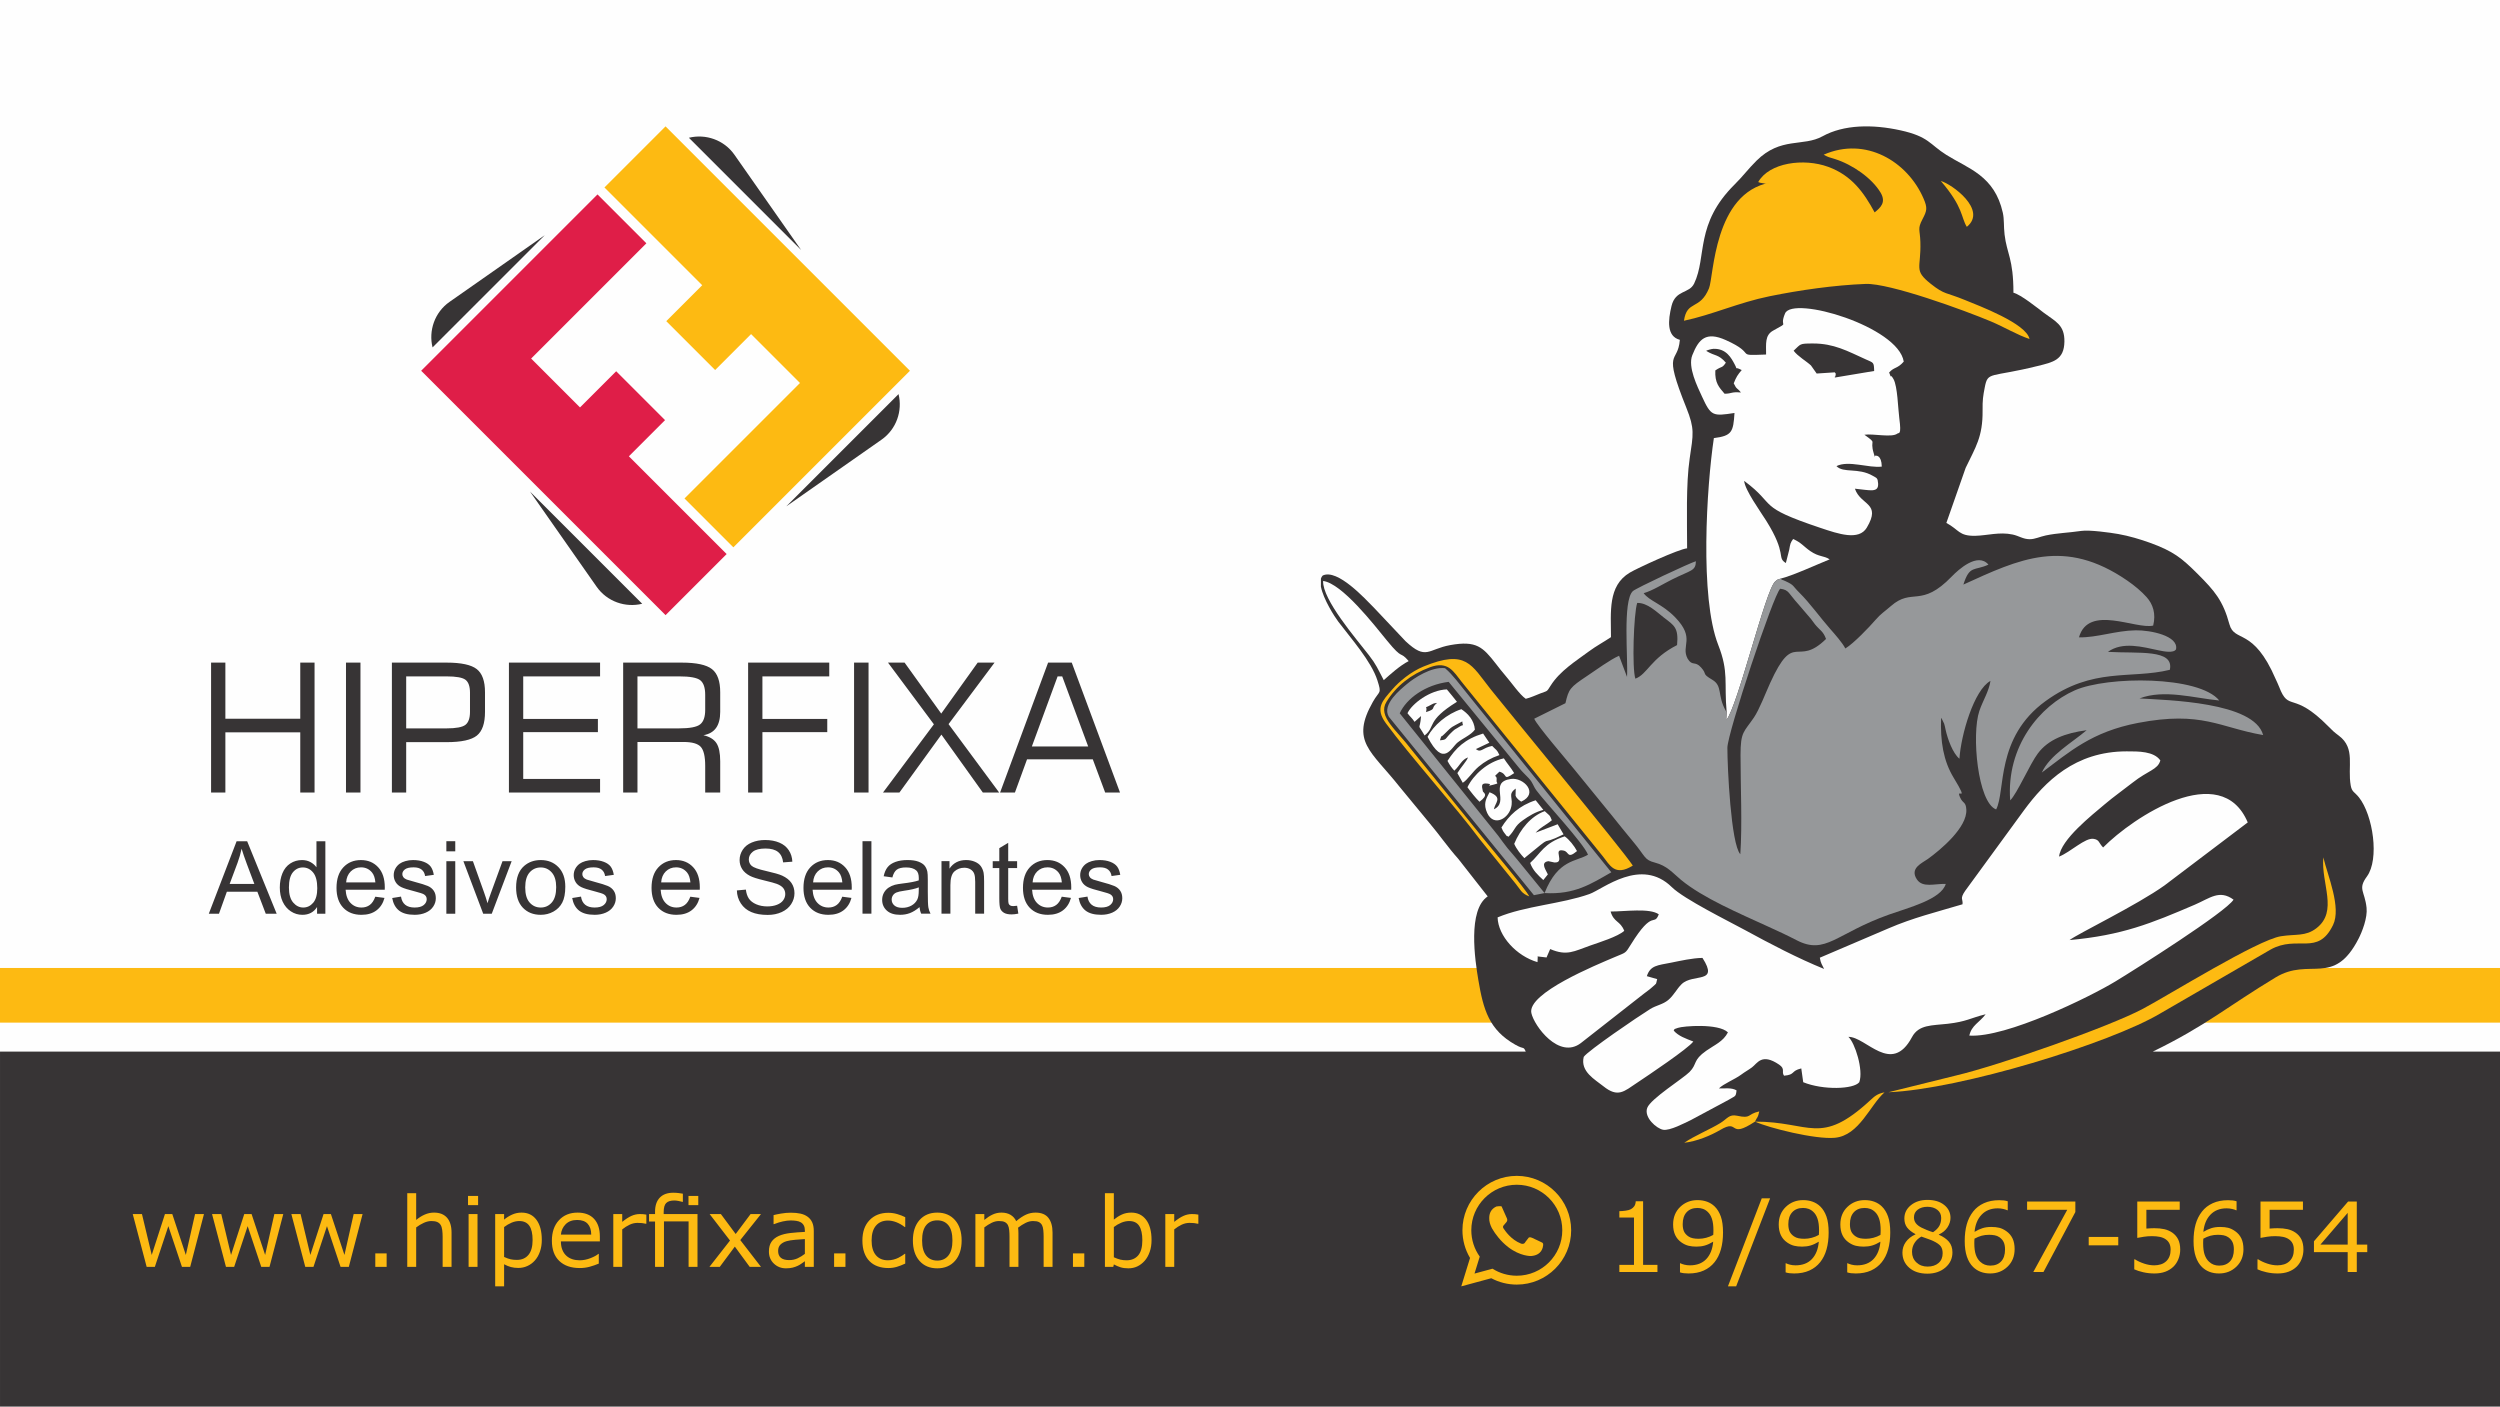<?xml version="1.0" encoding="UTF-8"?>
<!DOCTYPE svg PUBLIC "-//W3C//DTD SVG 1.1//EN" "http://www.w3.org/Graphics/SVG/1.1/DTD/svg11.dtd">
<!-- Creator: CorelDRAW 2018 (64 Bit) -->
<svg xmlns="http://www.w3.org/2000/svg" xml:space="preserve" width="162.56mm" height="91.462mm" version="1.1" style="shape-rendering:geometricPrecision; text-rendering:geometricPrecision; image-rendering:optimizeQuality; fill-rule:evenodd; clip-rule:evenodd"
viewBox="0 0 16255.98 9146.22"
 xmlns:xlink="http://www.w3.org/1999/xlink">
 <defs>
  <style type="text/css">
   <![CDATA[
    .fil0 {fill:#FEFEFE}
    .fil3 {fill:#96989A}
    .fil6 {fill:#373435}
    .fil2 {fill:#373435}
    .fil8 {fill:#DF1E48}
    .fil7 {fill:#FDBA12}
    .fil1 {fill:#FDBA12}
    .fil9 {fill:#373435;fill-rule:nonzero}
    .fil5 {fill:#373435;fill-rule:nonzero}
    .fil4 {fill:#FDBA12;fill-rule:nonzero}
   ]]>
  </style>
 </defs>
 <g id="Camada_x0020_1">
  <polygon class="fil0" points="-0,0 16255.98,0 16255.98,9146.22 -0,9146.22 "/>
  <polygon class="fil1" points="-0,6294.15 16255.98,6294.15 16255.98,6649.55 -0,6649.55 "/>
  <path class="fil2" d="M8589.09 3814.8l0 -52.11c2.37,-7.95 6.23,-14.87 11.79,-20.44 96.39,-46.25 276.87,153.07 333.01,209.24l206.03 218.33c135.21,125.9 143.98,51.41 290.55,24.79 170.26,-30.88 211.9,13.85 295.36,120.15 22.18,28.27 40.69,52.95 63.02,78.46 37.48,42.86 92.82,124.19 132.28,150.61 30.28,-7.05 66.53,-23.81 94.82,-34.85 48.31,-18.83 39.43,-7.4 66.97,-50.91 60.11,-95.02 160.9,-157.54 248.95,-222.57 48.18,-35.55 95.23,-60.25 143.29,-92.46 0,-163.7 -21.74,-333.84 122.58,-419.67 50.25,-29.91 319.06,-153.49 372.53,-157.93 0,-174.53 -8.1,-416.85 16.75,-584.45 23.48,-158.42 33.44,-192.07 -21.88,-329.89 -157.49,-392.43 -55.68,-277.32 -42.03,-441.31 -87,-23.22 -76.83,-126.22 -54.4,-219.42 25.87,-107.29 115.13,-79.24 147.52,-147.18 83.53,-175.27 3.82,-386.92 263.47,-644.21 53.99,-53.49 87.2,-99.86 141.22,-153.49 158.86,-157.72 303.2,-89.46 429.99,-159.4 139.05,-76.67 325.62,-78.38 505.53,-38.87 186.37,40.89 190.23,91.36 299.7,160.01 143.09,89.71 313.06,134.83 366.88,375.76 10.02,44.71 4.99,86.3 11.45,141.82 14.53,124.99 57.65,156.13 57.65,378.51 50.37,13.44 154.48,98.2 198.68,131.37 74.94,56.18 134.53,77.46 132.8,187 -1.9,119.54 -74.32,133.37 -173.39,158.01 -311.47,77.49 -324.03,33.1 -344.46,138.83 -11.38,58.88 -14.85,80.66 -14.17,150.9 1.7,172.42 -46.77,240 -110.24,373.05l-125.38 357.93c83.3,44.07 79.97,85.85 188.48,83.58 75.88,-1.6 157.27,-26.9 243.03,-8.21 41.06,8.93 67.8,30.44 110.71,30.33 35.42,-0.11 64.14,-16.02 104.75,-24.56 74.72,-15.65 144.61,-16.78 230.71,-29.42 52.09,-7.67 187.59,10.89 240.8,20.34 69.31,12.33 143.27,34.46 203.29,56.08 153.95,55.5 208.74,99.8 313.81,204.86 109.06,109.06 163.53,172.62 204.92,325.55 33.03,122.04 154.5,15.45 301.66,358.47 9.24,21.56 13.13,26.38 21.74,48.96 63.9,167.37 87.68,21.08 320.37,257.26 28.94,29.38 34.78,35.03 68.86,60.81 108.99,82.38 53.74,199.32 76.42,324.37 7.65,42.03 25.91,41.37 53.43,76.22 91.38,115.67 134.02,401.81 51.65,514.15 -61.08,83.27 -14.06,93 -2.29,203.67 6.9,64.7 -28.47,155.05 -52.21,201.23 -161.94,315.06 -316.76,117.35 -538.68,251.13 -312.64,188.46 -452.9,314.44 -798.9,482.55l2257.47 0 0 2308.44 -16255.98 0 0 -2308.44 9920.93 0c-16.88,-36.9 -7.28,-10.48 -68.11,-44.84 -170.45,-96.21 -207.38,-227.15 -240.02,-420.1 -22.13,-130.92 -70.45,-456.22 60.79,-544.11l-191.66 -244.5c-68.88,-77.2 -121.97,-155.63 -189.19,-235.16l-191.79 -232.6c-186.21,-235.51 -320.99,-293.57 -173.83,-552.95 42.89,-75.62 58.36,-48.02 29.46,-138.89 -39.85,-125.3 -173.81,-275.57 -254.66,-382.63 -24.66,-32.56 -97.04,-145.75 -112.83,-227.2z"/>
  <path class="fil1" d="M9943.87 5828.74c-21.51,-44.66 -252.45,-319.33 -304.72,-384.15l-458.94 -566.87c-96.87,-129.65 -223.92,-217.88 -165.1,-313.79 62.98,-102.68 159.09,-179.16 282.49,-224.93 119.45,-44.31 154.28,29.13 207.52,95.72l917.5 1133.86c43.46,53.09 75.94,134.15 194.58,59.76 -66.57,-102.35 -800.18,-989.97 -923.82,-1145.76 -127.17,-160.26 -158.16,-262.9 -436.74,-148.71 -82.34,33.76 -159.31,97.85 -204.03,149.79 -62.82,72.97 -113.68,120.76 -40.59,219.93 159.07,215.85 447.49,535.79 611.85,755.97l231.65 287.08c31.25,37.67 36.25,63.1 88.35,82.1zm1914.47 -4822.84l16.8 8.9c2.01,0.85 6.13,2.93 8.64,3.94 2.5,1 6.05,2.42 8.87,3.46 8.34,3.09 25.53,7.73 36.21,11.07 116.97,36.45 244.12,125.82 299.59,219.47 37.15,62.72 0.2,96.97 -38.83,128.31 -70.42,-130.46 -149.84,-240.45 -301.55,-296.05 -159.39,-58.41 -384.39,-27.89 -455.76,99.25 2.75,1.58 7.45,-0.18 8.91,3.32l34.98 6.12c9.79,-0.03 30.39,-5.11 34.14,-6.36 -367.5,66.81 -366.26,610.91 -397.75,687.3 -59.96,145.44 -143.23,74.34 -162.83,211.01 183.52,-38.72 355.49,-118.24 555.8,-159.13 195.51,-39.9 422,-72.52 625.33,-80.32 155.77,-5.97 643.58,171.72 815.32,244.04 86.15,36.27 171.58,88.1 250.51,113.99 -20.56,-101.15 -332.84,-217.52 -418.34,-252.77 -126.84,-52.31 -132.06,-33.17 -223.87,-106.04 -113.19,-89.85 -62.13,-98.23 -67.45,-272.19 -2.55,-83.5 -20.32,-82.97 14.14,-148.71 28.75,-54.86 33,-72.21 6.55,-133.47 -104.9,-242.97 -378.3,-404.84 -649.41,-285.14zm930.73 469.13c135.82,-110 -98.54,-278.82 -169.23,-298.27 148.45,172.38 130.71,236.79 169.23,298.27zm-1377.57 5818.24c18.67,-38.46 16.9,-19.08 28.18,-66.54 -82.58,18.21 -48.75,49.06 -145.18,28.15 -51.07,-11.08 -63.5,19.95 -107.05,46.91 -67.8,41.95 -171.04,84.2 -235.81,128.94 80.65,-8.76 171.82,-46.73 234.46,-83.62 128.69,-75.8 47.55,63.46 225.4,-53.84 91.72,41.74 393.06,116.78 519.42,105.09 159.63,-14.78 228.8,-213.19 323.14,-295.49 -47.74,8.49 -67.53,28.14 -93.65,52.22 -325.92,300.53 -387.42,137.31 -748.91,138.18zm3758.79 -1278.23c55.29,-113.73 -34.72,-320.89 -63.14,-440.06 -15.73,169.83 98.77,350.72 -45.37,461 -70.9,54.25 -132.83,36.44 -230.4,51.85 -152.83,24.15 -728.28,381.78 -896.95,471.64 -220.56,117.48 -931.86,366.73 -1216.38,434.09l-438.75 108.67c465.4,-18.1 1442.36,-318.53 1767.82,-512.36l716.65 -415.06c175.85,-98.38 306.91,45.14 406.52,-159.77z"/>
  <path class="fil0" d="M9272.79 4630.37c12.07,-52.09 -23.87,-15.62 33.87,-48.26 19.42,-10.98 19.77,-8.44 37.91,-11.68 -45.54,37.44 -0.51,37.05 -71.78,59.94zm-253.55 -464.44c-87.4,-106.97 -292.3,-371.34 -415.85,-388.31 -4.74,120.97 212.57,372.91 298.07,482.87 47.23,60.73 57.5,88.65 96.2,162.13 40.33,-35.76 105.03,-95.01 162.21,-123.9 -61.52,-71.84 -31.95,0.24 -140.63,-132.79zm2916.15 -1725.55c-0.03,-17.94 10.41,4.66 -4.83,-19.3l-117.83 7.78 -37.15 -52.53c-27.43,-26.03 -85.78,-59.38 -112.7,-95.8 48.39,-44.32 34.64,-47.05 126.26,-47.05 135.53,0 221.78,48.34 344.55,104.03 49.32,22.37 51.38,16.2 52.85,74.74l-255.94 42.69c2.77,-31.08 4.83,18.71 4.79,-14.56zm-713.13 -82.06c-50,-57.37 -69.71,-40.51 -128.08,-76.9 2.38,-3.23 33.61,-12.74 47.48,-13.21 84.59,-2.94 117.21,62.55 136.85,99.03 27.87,51.81 -11.55,8.35 46.9,39.05 -26.27,30.29 -35.95,45.43 -52,86.42 20.61,43.03 20.17,25.52 46.75,59.51 -64.96,-5.9 -55.27,7.31 -106.19,8.15 -36.15,-42.41 -63.97,-69.98 -60.3,-151.63 44.39,-30.89 42.11,-11.54 68.59,-50.42zm5.12 2271.94l-2.66 52.9c74.84,-89.19 255.84,-851.63 318.74,-902.65 30.03,-24.36 0.42,-2.89 31.51,-17.18 80.37,-19.28 239.72,-92.99 322.2,-126.14 -38.77,-25.62 -68.12,-14.2 -125.83,-53.73 -42.61,-29.18 -58.66,-55.67 -111.86,-78.58 -18.27,25.86 -18.21,30.42 -25.4,70.49l-21.74 85.59c-61.26,-36.7 10.61,-53.84 -127.41,-274.56 -36.38,-58.19 -139.48,-200.42 -143.73,-259.66 218.58,162.62 71.87,163.88 497.86,306.45 115.49,38.65 248.02,83.89 299.33,-1.99 97.69,-163.52 -40.09,-142.97 -77.04,-253.6 99.16,9.7 155.28,28.98 150.78,-34.87 -2.49,-35.57 -8.99,-33.97 -33.97,-48.5 -95.73,-55.71 -190.82,-15.57 -236.83,-63.4 78.36,-39.63 210.57,14.23 294.71,3.08 -1.57,-77.42 -39.18,-70.87 -39.23,-70.89 -13.8,-5.81 2.92,36.49 -13.02,-15.32 -29.5,-95.89 28.05,-57 -60.86,-120.91 58.18,-8.48 178.07,20.29 214.32,-7.35 9.32,-7.98 28.06,14.36 12.74,-99.27 -8.3,-61.55 -11.18,-208.31 -37.74,-255.05 -26.3,-46.31 -8.66,11.87 -28.48,-43.13 34.15,-37.85 52.46,-22.28 95.06,-70.73 -35.4,-228.14 -722.09,-430.96 -771.76,-313.21 -42.09,99.75 37.36,47.17 -78.23,112.03 -53.44,29.98 -45.12,84.31 -45.12,155.09 -214,8.56 -51.38,0.48 -261.77,-93.78 -129.43,-58.01 -176.23,-7.08 -218.09,98.33 -30.32,76.36 32.97,203.43 63.35,269.3 58.55,126.98 69.03,128.16 211.05,106.22 -7.88,123.25 -16.03,148.39 -134.11,163.39 -47.07,315.45 -92.96,1035.67 28.49,1345.14 69.71,177.66 37.2,244.07 54.74,436.49zm2161.6 939.7c11.1,-111.02 213.69,-269.73 298.44,-341.64 57,-48.37 113.85,-87.65 179.37,-139.25 102.85,-80.97 163.25,-83.03 180.66,-144.43 -42.63,-60.16 -142.07,-59.04 -218.98,-59.04 -337.22,0 -530.85,197.85 -666.95,382.09l-383.4 525.14c-36.69,53.57 -12.93,51.84 -17.1,87.15 -175.18,52.11 -322.09,87.98 -481.28,156.58l-446.53 190.78c5.09,35.52 15.93,47.87 27.73,73.11 -169.94,-68.81 -353.21,-164.81 -514.53,-252.88 -103.35,-56.45 -396.19,-200.91 -475.41,-278.89 -200.35,-197.21 -447.97,13.29 -535.65,44.57 -181.49,64.75 -419.98,77.25 -597.41,151.99 3.3,121.69 123.67,251.73 259.44,290.96l1.47 -33.44c-0.05,-1.53 -1.68,-2.2 -1.43,-3.84l58.89 6.92c1.8,-3.32 3.18,-7.83 4.26,-10.46l19.31 -44.23c109.19,47.02 155.45,13.91 260.5,-22.89 61.29,-21.46 178.65,-57.66 221.05,-95.55 -26.17,-66.75 -67.23,-52.91 -88.82,-125.66 95.49,0 253.1,-23.99 313.39,18.12 -32.42,82.98 -36.02,-38.88 -181.29,196.1 -38,61.46 -30.97,50.23 -106.61,82.67 -115.77,49.64 -568.49,233.77 -540.64,363.38 17.95,83.51 180.15,303.57 321.94,195.07l409.61 -320.96c19.06,-15.32 34.01,-23.92 52.75,-41.28 33.08,-30.63 23.38,-12.94 33.81,-53.55l-67.21 -19.19c22.74,-70.78 71.04,-70.46 156.75,-87.59 62.73,-12.51 139.63,-30.27 204.97,-31.14 110.72,172.56 -61.78,98.04 -136.12,171.22 -31.9,31.38 -49.81,71.8 -86.31,102.38 -35.98,30.11 -76.87,33.68 -117.73,59 -79.49,49.25 -405.83,271.71 -431.95,310.98 -23.64,95.86 73.95,147.59 127.31,190.6 95.51,76.95 135.1,34.02 218.73,-21.68 73.63,-49.04 333.26,-223.05 366.58,-268.84 -49.04,-19.34 -96.27,-34.74 -127.9,-71.29 14.41,-13.71 -14.98,-2.31 28,-17.55 32.58,-11.57 262.81,-30.91 324.92,29.33 -30.76,60.07 -85.17,80.37 -140.77,119.41 -89.86,63.08 -56.63,85.32 -109.01,138.35 -42.28,42.82 -253.35,174.27 -274.95,233.39 -22.8,62.37 61.22,134.67 103.33,142.16 43.55,7.75 139.59,-43.81 178.93,-62.26l245.23 -131.44c45.66,-28.63 48.49,-17.23 53.21,-62.38 -32.57,-19.12 -72.05,-11.54 -114.34,-12.96 29.4,-29.63 103.83,-59.1 144.26,-89.15 27.16,-20.19 42.98,-27.36 70.52,-47.56 34.72,-25.48 62.78,-95.34 176.44,-17.82 42.69,29.12 13.16,46.04 32.08,72.12 75.49,-6.52 41.99,-30.85 112.1,-47.41l12.61 89.72c128.87,52.56 328.01,46.25 364.49,0 28.58,-78.76 -28.17,-256.39 -70.73,-294.98 115.1,-1.49 279.57,252.56 413.45,1.81 44.02,-82.46 129.63,-74.99 232.06,-86.74 124.01,-14.23 145.92,-37.05 247.02,-62.03 -40.2,53.92 -91.96,71.69 -106.09,138.82 239.55,15.28 781.91,-250.36 950.54,-352.62 135.72,-82.31 717.63,-451.03 767.43,-531.38 -92.14,-67.29 -153.78,-9.3 -252.25,32.91 -283.49,121.53 -472.55,198.86 -814.06,229.92 54.58,-41.75 439.81,-227.96 617.97,-355.71l540.66 -409.24c-173.86,-412.58 -744.75,-34.81 -940.5,162.87 -30.31,-31.37 -23.11,-49.47 -61.32,-56.04 -55.18,-9.49 -149.66,85.7 -224.94,115.37zm-3324.2 115.71c-8.98,-23.33 -53.73,-78.36 3.64,-85.9l38.33 8.29c76.54,5.11 -17.36,-95.67 61.7,-76.92 35.58,8.42 21.54,56.61 85.85,2.9 -17.2,-33.11 -51.78,-76.52 -80.1,-95.75 -135.61,43.83 -154.24,108.83 -224.47,172.95 17.13,48.13 49.71,78.51 85.54,111.26l29.51 -36.83zm-79.74 -271.2c38.22,-40.58 61.05,-44.21 105.7,-80.83 -14.25,-37.64 -17.15,-30.81 -46.22,-59.21 -89.89,32.9 -158.03,115.59 -198.53,212.45 14.93,34.82 43.16,69.27 65.86,93.16 217.63,-177.49 74.42,-65.3 255.09,-154.83l-38.54 -65.64 -143.36 54.9zm-176.28 26.42c47.31,-47.81 35.56,-66.02 93.87,-107.44 36.24,-25.75 82.74,-55 132.92,-67.15l-49.97 -62.6c-107.94,34.46 -174.24,99.31 -222.74,177.09 7.3,16.7 9.19,22.95 20.33,37.02 27.44,34.62 3.82,8.94 25.59,23.08zm-123.19 -289.39c-14.98,31.43 -39.48,62.52 -22.89,115.16 36.27,115.02 138.79,64.85 161.65,-11.24 20.9,-69.5 -25.7,-86.99 31.59,-127.93l-1.16 45.73c6.78,20.9 26.36,31.72 36.52,39.46 118.43,-53.7 14.54,-159.67 -67.27,-147.61 -146.14,21.57 -6.55,148.82 -110.19,197.34 7.24,-43.81 61.08,-75.77 -28.25,-110.91zm-143.71 -32.55c17.95,25.2 53.03,70.42 78.29,94.44 64.27,-47.03 24.22,-58.68 22.12,-67.58 -9.44,-39.9 -10.45,-55.16 30.4,-50.6 43.99,4.92 -25.59,23.25 37.63,7.31 43.87,-11.07 18.67,-7.92 21.04,-26.27 6.61,-51.25 -35.38,-7.48 18.44,-58.62 59.65,16.53 16.81,63.24 96.04,9.51 -21.99,-37.09 -47,-63.41 -67.1,-96.05 -106.64,22.82 -198.56,108.1 -236.86,187.86zm-129.68 -171.24c14.02,26.82 26.71,44.63 44.37,63.44 35.73,-31.72 47.19,-71.86 88.92,-86.13 -8.68,25.34 -47.13,64.84 -69.09,102.12l34.93 62.81c29.84,-17 63.45,-71.24 102.87,-104.45 39.29,-33.08 80.46,-56.75 135.67,-75.61 -16.98,-37.64 -19.75,-30.29 -47.18,-59.64 -65.97,12.76 -70.87,47.49 -106.07,20.57l87.52 -41.44 -40.41 -59.66c-118.4,35.65 -178.45,94.96 -231.53,177.99zm-49.12 -133.78c17.41,-48.45 -5,-6.98 27.57,-39.64 56.97,-57.13 45.9,-43.94 117.79,-83.34 3.17,41.2 15.92,11.58 -22.2,36.74 -25.46,16.8 -20.57,9.06 -42.2,29.24 -54.71,51.05 -31.32,52.15 -80.96,57zm-80.54 -22.89c104.02,203.72 153.36,70.05 196.32,36.07 35.68,-28.2 86.42,-47.89 111.49,-82.88 -4.72,-61.44 -45.48,-104.95 -88.05,-132.84 -94.51,30.69 -181.22,105.54 -219.76,179.65zm-130.56 -153.43c17.18,23.36 30.16,31.27 46.02,56.15l42.28 -37.7c-7.8,105.06 -28.03,37.38 22.86,126.36 73.64,-55.98 7.58,-93.91 210.52,-218.94 -22,-28.76 -38.97,-48.38 -65.68,-80.79 -110.98,4.11 -227.78,94.01 -256,154.92z"/>
  <path class="fil3" d="M13911.86 4541.55c159.96,-61.59 356.58,-1.94 518.68,13.37 -131.14,-162.02 -728.14,-159.49 -939.68,-65.88 -226.57,100.23 -446.07,363.55 -419.78,715.19 44.28,-42.15 128.05,-236.75 180.62,-306.05 68.2,-89.86 177.12,-131.67 316.5,-149.98 -97.64,82.85 -238.1,160.42 -291.63,275.24 180.7,-134.66 324.22,-264.87 625.3,-322.68 417.19,-80.1 532.06,30.62 813.99,78.88 -58.22,-215.68 -622.92,-226.91 -804,-238.09zm-3868.48 1265.54l-180.42 -221.01c-19.79,-25.19 -40.5,-46.34 -59.66,-70.05 -22.59,-27.98 -41.28,-54.52 -60.77,-80.99l-641.05 -796.9c44.22,-96.18 166.15,-185.61 318.28,-204.42l458.1 559.63c24.88,31.01 39.25,41.3 62.61,66.94 29.51,32.39 25.66,45.64 50.06,79.46 50.94,70.62 305.66,342.07 335.29,417.86 -76.59,46.71 -194.88,28.82 -282.44,249.48zm0 0c196.44,11.28 302.18,-59.88 434.02,-135.01l-944.28 -1170.78c-42.2,-50.76 -85.07,-112.48 -136.94,-156.46 -88.77,-11.07 -202.84,64.98 -248.59,103.78 -37.76,32.02 -165.08,132.02 -116.8,212.21l943.32 1160 69.27 -13.74zm590.54 -1394.02c-22.84,-66.12 -11.21,-421.53 11.79,-492.49 66.19,-2.51 128.69,60.74 174.05,95.57 66.36,50.95 96.07,64.79 85.25,178.46 -172.09,87.53 -192.12,188.74 -271.09,218.46zm683.68 496.2c0,204.03 11.96,454.08 -1.4,645.2 -60.93,-66.3 -84.08,-566.3 -84.08,-692.35 0,-93.18 300.05,-997.48 343.68,-1034.06 58.76,8.22 51.2,28.06 119.2,102.45l70.67 82.53c17.93,19.85 20.3,27.37 36.18,46.81 33.21,40.61 52.47,42.76 71.78,94.98 -192.54,189.33 -205.13,-62 -363.56,286.73 -30.24,66.55 -70.36,172.69 -105.6,224.42 -65.2,95.71 -86.87,90.52 -86.87,243.29zm257.37 -1145.94c-31.09,14.29 -1.48,-7.18 -31.51,17.18 -62.9,51.02 -243.9,813.46 -318.74,902.65l2.66 -52.9c-2.05,-2.72 -4.36,-6.41 -5.58,-8.55 -57,-99.93 -18.96,-160.57 -87.58,-201.42 -72.65,-43.26 -29.62,-31.28 -72.84,-79.8 -40.67,-45.64 -56.68,-5.84 -87.86,-57.67 -45.72,-85.7 53.23,-130.22 -80.89,-268.78 -84.76,-87.57 -168.42,-105.96 -204.83,-156.91 56.87,-15.98 125.69,-59.71 183.92,-88.77 125.95,-62.88 154.2,-54.55 155.69,-118.93 -36.05,9.7 -389.27,174.94 -410.02,194.39 -67.47,63.23 -30.35,439.87 -37.8,557.89l-51.77 -137.56c-58.29,25.09 -149.57,92.35 -207.59,131.06 -111.96,74.71 -119.68,84.68 -141.15,177.43l-202.95 100.86c17.12,42.79 207.35,263.77 253.88,321.31 86.31,106.74 167.79,204.87 254.12,311.78 48.08,59.54 82.87,103.95 132.13,162.56 85.92,102.28 73.66,121.55 144.75,139.99 79.36,20.57 114.33,66.28 169.2,111.77 142.45,118.09 383.06,219.95 559.59,300.91 68.85,31.58 126.57,57.6 191.52,91.45 190.29,99.17 255.5,-43.38 602.89,-166.6 127.3,-45.14 338.37,-98.78 367.92,-198.97 -72.47,-2.33 -149.93,27.22 -187.74,-29.3 -49.16,-73.47 34.58,-106.41 71.47,-133.03 80.69,-58.23 257.24,-204.31 249.94,-321.58 -3.2,-51.39 -21.32,-37.79 -38.65,-74.71 -37.4,-79.64 66.27,48.88 -44.12,-132.53 -65.84,-108.2 -87.2,-235.83 -81.12,-389.26 2.16,2.97 4.39,6.91 5.68,9.43l13.83 28.48c3.91,10.66 6.49,25.78 9.26,38.43 13.59,62.08 46.53,153.85 90.3,190.15 10.06,-156.37 94.82,-447.49 201.79,-506.21 -10.01,68.51 -49.14,127.1 -72.28,195.5 -51.43,151.97 -11.08,594.75 109.24,640.42 62.68,-120.22 -5.61,-467.7 321.44,-704.67 307.82,-223.05 552.73,-140.97 807.96,-203.3 29.78,-136.62 -205.21,-104.94 -402.72,-116.75 96.29,-69.03 225.3,-31.94 331.77,-9.52 31.73,6.68 95.51,19.34 111.15,-6.91 18.57,-87.4 -164.89,-125.11 -262.1,-123.65 -129.97,1.97 -251.09,47.94 -368.95,45.84 61.63,-217.1 368.98,-50.18 482.6,-76.63 19.08,-77.65 -1.63,-138.77 -42.19,-184.36 -33.58,-37.73 -78.85,-75.68 -127.18,-108.86 -408.4,-280.45 -700.11,-139.8 -1064.83,26.61 40.91,-128.71 70.41,-87.02 162.99,-129.76 -70.04,-82.25 -195.93,33.06 -238.39,77 -201.44,208.48 -256.02,69.7 -396.36,192.86 -40.1,35.2 -64.03,48.25 -99.42,89.28 -41.01,47.52 -142.42,153.71 -196.43,186.1 -17.74,-35.57 -67.91,-92.5 -98.04,-126.61 -62.27,-70.49 -134.58,-171.24 -200.31,-235.77 -46.56,-45.74 -31.23,-47.99 -90.82,-75.34 -3.3,-1.52 -15.01,-6.49 -17.47,-7.59 -2.02,-0.9 -7.27,-0.18 -8.73,-4.03 -1.47,-3.87 -5.99,-2.41 -8.73,-4.1z"/>
  <path class="fil4" d="M1326.27 7894.3l-89.58 343.46 -53.57 0 -88.45 -264.79 -87.8 264.79 -53.25 0 -90.53 -343.46 59.97 0 63.54 265.95 85.92 -265.95 47.68 0 88.12 265.95 59.97 -265.95 57.98 0zm515.71 0l-89.58 343.46 -53.58 0 -88.44 -264.79 -87.8 264.79 -53.25 0 -90.54 -343.46 59.97 0 63.54 265.95 85.93 -265.95 47.68 0 88.12 265.95 59.97 -265.95 57.98 0zm515.71 0l-89.59 343.46 -53.57 0 -88.44 -264.79 -87.8 264.79 -53.26 0 -90.53 -343.46 59.97 0 63.54 265.95 85.93 -265.95 47.67 0 88.13 265.95 59.96 -265.95 57.99 0zm156.4 343.46l-73.74 0 0 -87.6 73.74 0 0 87.6zm422.12 0l-57.99 0 0 -195.68c0,-15.75 -0.93,-30.56 -2.71,-44.42 -1.9,-13.87 -5.26,-24.69 -10.2,-32.46 -5.15,-8.61 -12.6,-15.03 -22.26,-19.22 -9.67,-4.2 -22.17,-6.29 -37.61,-6.29 -15.75,0 -32.35,3.87 -49.57,11.65 -17.33,7.77 -33.83,17.75 -49.68,29.83l0 256.59 -57.98 0 0 -478.94 57.98 0 0 173.72c18.06,-15.02 36.75,-26.69 56.08,-35.08 19.33,-8.4 39.17,-12.61 59.55,-12.61 37.2,0 65.55,11.14 85.09,33.51 19.52,22.36 29.3,54.5 29.3,96.52l0 222.88zm172.56 -401.43l-65.54 0 0 -59.86 65.54 0 0 59.86zm-3.77 401.43l-57.99 0 0 -343.46 57.99 0 0 343.46zm418.03 -175.72c0,27.83 -4,53.36 -12.08,76.36 -7.98,23.1 -19.22,42.65 -33.83,58.62 -13.65,15.22 -29.62,26.88 -48,35.17 -18.38,8.31 -37.91,12.5 -58.4,12.5 -17.95,0 -34.13,-2 -48.62,-5.87 -14.49,-3.9 -29.21,-9.88 -44.21,-18.08l0 143.69 -57.99 0 0 -470.13 57.99 0 0 36.03c15.43,-12.92 32.76,-23.74 51.98,-32.46 19.22,-8.72 39.71,-13.02 61.45,-13.02 41.59,0 73.94,15.65 97.04,46.96 23.11,31.19 34.67,74.67 34.67,130.23zm-59.88 1.27c0,-41.5 -7.04,-72.37 -21.2,-92.86 -14.19,-20.47 -36.04,-30.76 -65.44,-30.76 -16.59,0 -33.4,3.55 -50.21,10.7 -16.92,7.25 -32.98,16.59 -48.41,28.37l0 194.51c16.48,7.45 30.56,12.51 42.42,15.14 11.77,2.62 25.21,3.98 40.23,3.98 32.24,0 57.45,-10.83 75.51,-32.57 18.08,-21.74 27.1,-53.87 27.1,-96.51zm437.36 8.71l-253.35 0c0,21.01 3.17,39.39 9.56,55.04 6.31,15.65 15.02,28.46 26.15,38.44 10.61,9.78 23.33,17.12 37.93,22.07 14.7,4.93 30.88,7.34 48.52,7.34 23.33,0 46.85,-4.63 70.58,-13.97 23.63,-9.34 40.55,-18.6 50.62,-27.62l3.06 0 0 63.11c-19.44,8.2 -39.39,15.03 -59.67,20.6 -20.26,5.56 -41.59,8.29 -63.95,8.29 -56.93,0 -101.47,-15.44 -133.41,-46.21 -32.03,-30.77 -48,-74.57 -48,-131.29 0,-56.09 15.35,-100.62 46.02,-133.49 30.67,-32.99 70.99,-49.48 120.99,-49.48 46.43,0 82.14,13.56 107.24,40.55 25.11,27.1 37.71,65.43 37.71,115.22l0 31.4zm-56.09 -44.12c-0.2,-30.24 -7.88,-53.66 -23,-70.26 -15.02,-16.59 -38.03,-24.9 -68.81,-24.9 -31.08,0 -55.77,9.15 -74.15,27.31 -18.36,18.28 -28.78,40.86 -31.3,67.85l197.26 0zm358.38 -70.58l-3.06 0c-8.72,-1.98 -17,-3.47 -25.2,-4.31 -8.1,-0.94 -17.65,-1.35 -28.78,-1.35 -17.85,0 -35.19,3.98 -51.79,11.86 -16.68,7.88 -32.65,18.06 -48.09,30.56l0 243.68 -57.98 0 0 -343.46 57.98 0 0 50.73c22.99,-18.47 43.27,-31.51 60.92,-39.18 17.54,-7.66 35.49,-11.55 53.77,-11.55 10.09,0 17.32,0.21 21.84,0.75 4.52,0.52 11.35,1.46 20.39,2.93l0 59.34zm337.67 -120.99l-63.64 0 0 -59.86 63.64 0 0 59.86zm-5.03 401.43l-57.99 0 0 -295.87 -160.06 0 0 295.87 -57.98 0 0 -294.93 -39.07 0 0 -48.53 39.07 0 0 -15.12c0,-39.71 10.29,-70.27 30.78,-91.58 20.58,-21.33 49.68,-31.94 87.28,-31.94 12.7,0 24.26,0.64 34.65,2 10.29,1.35 19.76,2.84 28.16,4.2l0 53.03 -3.06 0c-5.77,-1.68 -14.06,-3.55 -24.99,-5.66 -10.82,-2.11 -19.74,-3.14 -26.78,-3.14 -24.79,0 -42.74,5.44 -53.57,16.48 -10.91,10.92 -16.38,30.77 -16.38,59.45l0 12.28 219.94 0 0 343.46zm412.77 0l-73.31 0 -96.73 -131.92 -98 131.92 -67.22 0 133.81 -171.31 -132.54 -172.15 73.2 0 96.22 129.72 96.94 -129.72 67.63 0 -134.74 169.11 134.74 174.35zm343.36 0l-57.97 0 0 -36.76c-5.16,3.46 -11.98,8.39 -20.7,14.59 -8.72,6.31 -17.11,11.26 -25.31,15.03 -9.67,4.73 -20.69,8.61 -33.19,11.88 -12.38,3.14 -27.1,4.71 -43.79,4.71 -30.88,0 -57.14,-10.29 -78.56,-30.78 -21.55,-20.58 -32.26,-46.73 -32.26,-78.56 0,-26.15 5.57,-47.25 16.7,-63.33 11.15,-16.16 27.1,-28.88 47.8,-38.12 20.8,-9.25 45.89,-15.45 75.1,-18.81 29.3,-3.25 60.7,-5.66 94.21,-7.34l0 -9.04c0,-13.13 -2.32,-24.15 -6.93,-32.76 -4.62,-8.72 -11.14,-15.56 -19.75,-20.49 -8.19,-4.74 -18.06,-7.99 -29.51,-9.56 -11.46,-1.68 -23.42,-2.52 -35.93,-2.52 -15.13,0 -32.03,2 -50.62,6.09 -18.69,4.09 -37.91,10.08 -57.78,17.85l-3.03 0 0 -58.7c11.23,-3.06 27.61,-6.41 48.94,-10.09 21.32,-3.68 42.32,-5.56 63.03,-5.56 24.26,0 45.26,1.98 63.22,5.98 17.97,3.99 33.51,10.81 46.64,20.48 12.91,9.45 22.79,21.63 29.51,36.65 6.82,15.03 10.18,33.62 10.18,55.77l0 233.39zm-57.97 -84.65l0 -96.22c-17.54,1.06 -38.24,2.63 -61.96,4.63 -23.85,2.11 -42.66,5.04 -56.53,9.04 -16.59,4.71 -29.92,12.07 -40.12,22.04 -10.18,9.99 -15.32,23.85 -15.32,41.29 0,19.84 5.87,34.76 17.75,44.74 11.86,9.97 29.92,15.03 54.18,15.03 20.28,0 38.66,-4 55.47,-11.88 16.7,-7.99 32.24,-17.54 46.53,-28.67zm263.83 84.65l-73.74 0 0 -87.6 73.74 0 0 87.6zm388.72 -21.52c-19.22,9.13 -37.61,16.27 -54.93,21.42 -17.22,5.14 -35.71,7.66 -55.15,7.66 -24.78,0 -47.57,-3.66 -68.26,-10.92 -20.7,-7.25 -38.44,-18.27 -53.14,-33.08 -15.02,-14.7 -26.58,-33.4 -34.78,-55.98 -8.18,-22.48 -12.29,-48.84 -12.29,-79 0,-56.18 15.45,-100.3 46.32,-132.22 30.78,-32.03 71.53,-48 122.15,-48 19.65,0 38.98,2.73 57.99,8.28 18.9,5.47 36.33,12.29 52.09,20.28l0 64.08 -3.04 0c-17.65,-13.56 -35.82,-23.96 -54.63,-31.3 -18.79,-7.25 -37.06,-10.93 -54.93,-10.93 -32.76,0 -58.7,11.02 -77.61,32.97 -19.01,21.96 -28.46,54.31 -28.46,96.84 0,41.29 9.23,73.12 27.83,95.27 18.6,22.17 44.64,33.3 78.24,33.3 11.78,0 23.64,-1.47 35.71,-4.52 12.1,-3.04 23.01,-7.04 32.57,-11.86 8.39,-4.31 16.38,-8.83 23.74,-13.56 7.34,-4.72 13.24,-8.83 17.54,-12.29l3.04 0 0 63.56zm366.78 -150.09c0,55.96 -14.38,100.09 -43.06,132.54 -28.69,32.36 -67.11,48.52 -115.22,48.52 -48.64,0 -87.17,-16.16 -115.86,-48.52 -28.57,-32.45 -42.86,-76.58 -42.86,-132.54 0,-55.88 14.29,-100.11 42.86,-132.57 28.69,-32.44 67.22,-48.73 115.86,-48.73 48.11,0 86.53,16.29 115.22,48.73 28.68,32.46 43.06,76.69 43.06,132.57zm-59.87 0c0,-44.23 -8.71,-77.1 -26.04,-98.63 -17.44,-21.54 -41.5,-32.24 -72.37,-32.24 -31.31,0 -55.68,10.7 -72.9,32.24 -17.33,21.53 -25.94,54.4 -25.94,98.63 0,42.85 8.72,75.29 26.05,97.46 17.43,22.17 41.69,33.19 72.79,33.19 30.66,0 54.72,-10.93 72.15,-32.87 17.55,-21.95 26.26,-54.52 26.26,-97.78zm650.99 171.61l-57.96 0 0 -195.68c0,-14.7 -0.65,-28.99 -2,-42.74 -1.36,-13.76 -4.2,-24.69 -8.4,-32.87 -4.73,-8.83 -11.56,-15.55 -20.38,-20.06 -8.83,-4.52 -21.53,-6.72 -38.12,-6.72 -16.19,0 -32.36,4.09 -48.54,12.18 -16.17,8.08 -32.35,18.37 -48.63,30.87 0.63,4.73 1.17,10.18 1.58,16.49 0.43,6.2 0.62,12.4 0.62,18.59l0 219.94 -57.97 0 0 -195.68c0,-15.11 -0.62,-29.51 -2,-43.16 -1.35,-13.66 -4.19,-24.58 -8.39,-32.78 -4.74,-8.82 -11.56,-15.43 -20.38,-19.84 -8.83,-4.41 -21.53,-6.61 -38.13,-6.61 -15.75,0 -31.61,3.87 -47.48,11.65 -15.86,7.77 -31.71,17.75 -47.46,29.83l0 256.59 -57.99 0 0 -343.46 57.99 0 0 38.14c18.06,-14.92 36.01,-26.59 53.98,-34.98 17.96,-8.4 37.07,-12.61 57.35,-12.61 23.41,0 43.26,4.95 59.55,14.7 16.28,9.88 28.46,23.44 36.44,40.87 23.42,-19.65 44.75,-33.83 64.08,-42.55 19.22,-8.72 39.8,-13.02 61.76,-13.02 37.81,0 65.65,11.45 83.6,34.24 17.97,22.9 26.88,54.83 26.88,95.79l0 222.88zm206.51 0l-73.74 0 0 -87.6 73.74 0 0 87.6zm437.25 -174.35c0,28.67 -4.11,54.5 -12.18,77.41 -8.1,23 -19.03,42.23 -32.89,57.87 -14.6,16.17 -30.57,28.25 -48.11,36.34 -17.43,8.09 -36.66,12.18 -57.65,12.18 -19.54,0 -36.56,-2.3 -51.16,-6.93 -14.59,-4.63 -28.99,-10.81 -43.16,-18.59l-3.68 16.07 -54.3 0 0 -478.94 57.98 0 0 171.51c16.28,-13.35 33.5,-24.26 51.77,-32.76 18.28,-8.51 38.87,-12.72 61.67,-12.72 40.75,0 72.88,15.56 96.41,46.75 23.53,31.08 35.3,75.1 35.3,131.81zm-59.88 1.25c0,-40.96 -6.82,-72.04 -20.37,-93.16 -13.55,-21.22 -35.4,-31.81 -65.64,-31.81 -16.81,0 -33.93,3.66 -51.17,10.91 -17.22,7.26 -33.28,16.6 -48.09,28.05l0 196.63c16.49,7.34 30.57,12.48 42.43,15.32 11.77,2.84 25.21,4.31 40.23,4.31 32.03,0 57.13,-10.51 75.31,-31.51 18.17,-21.01 27.3,-53.88 27.3,-98.74zm364.26 -107.34l-3.06 0c-8.71,-1.98 -17,-3.47 -25.2,-4.31 -8.09,-0.94 -17.65,-1.35 -28.78,-1.35 -17.85,0 -35.19,3.98 -51.79,11.86 -16.68,7.88 -32.65,18.06 -48.09,30.56l0 243.68 -57.98 0 0 -343.46 57.98 0 0 50.73c22.99,-18.47 43.27,-31.51 60.92,-39.18 17.54,-7.66 35.49,-11.55 53.77,-11.55 10.09,0 17.33,0.21 21.85,0.75 4.51,0.52 11.34,1.46 20.38,2.93l0 59.34z"/>
  <path class="fil5" d="M1372.5 5153.48l0 -844.88 92.97 0 0 364.92 486.94 0 0 -364.92 92.97 0 0 844.88 -92.97 0 0 -391.64 -486.94 0 0 391.64 -92.97 0zm877.23 0l0 -844.88 94.13 0 0 844.88 -94.13 0zm806.33 -524.51l0 -124.16c0,-40.86 -9.49,-68.95 -28.66,-84.06 -19.18,-15.11 -60.63,-22.66 -124.55,-22.66l-261.67 0 0 338.18 261.67 0c62.76,0 104.02,-7.74 123.77,-23.24 19.56,-15.49 29.44,-43.58 29.44,-84.06zm-507.85 524.51l0 -844.88 355.81 0c94.91,0 160.18,14.14 196.01,42.23 35.83,28.08 53.65,78.25 53.65,150.5l0 127.64c0,74.38 -17.62,125.7 -53.07,154.18 -35.44,28.47 -100.91,42.61 -196.59,42.61l-262.84 0 0 327.72 -92.97 0zm761.01 0l0 -844.88 592.69 0 0 89.49 -499.72 0 0 276.59 485.58 0 0 86 -485.58 0 0 304.48 499.72 0 0 88.32 -592.69 0zm1105.39 -755.39l-269.62 0 0 338.18 269.62 0c70.31,0 116.41,-8.71 138.1,-26.15 21.89,-17.43 32.73,-48.61 32.73,-93.55l0 -98.78c0,-45.71 -10.46,-77.09 -31.57,-94.14 -20.92,-17.04 -67.4,-25.56 -139.26,-25.56zm-362.59 755.39l0 -844.88 381.38 0c94.9,0 160.18,14.14 196.01,42.23 35.83,28.08 53.65,78.25 53.65,150.5l0 127.64c0,44.35 -8.91,79.22 -26.92,104.4 -18.01,25.18 -45.33,40.87 -82.13,47.26 40.1,9.49 68.38,26.73 84.65,51.71 16.27,24.99 24.4,64.31 24.4,118.15l0 202.99 -97.62 0 0 -174.13c0,-60.43 -9.49,-101.3 -28.66,-122.79 -19.18,-21.31 -56.56,-31.96 -112.15,-31.96l-299.64 0 0 328.88 -92.97 0zm812.53 0l0 -844.88 527.61 0 0 89.49 -434.64 0 0 276.59 421.67 0 0 86 -421.67 0 0 392.8 -92.97 0zm688.96 0l0 -844.88 94.13 0 0 844.88 -94.13 0zm188.07 0l331.02 -443.74 -298.48 -401.14 107.89 0 238.24 331.41 237.08 -331.41 109.62 0 -299.06 399.98 329.09 444.9 -106.15 0 -269.42 -376.73 -273.1 376.73 -106.73 0zm968.07 -299.83l366.07 0 -168.7 -455.37 -30.02 0 -167.35 455.37zm-206.67 299.83l312.23 -844.88 153.79 0 313.78 844.88 -96.46 0 -80.58 -216.15 -427.47 0 -78.83 216.15 -96.46 0z"/>
  <path class="fil6" d="M5112.83 3292.47l619.26 -433.62c96.95,-67.88 137.45,-187.4 110.57,-296.21l-729.83 729.83z"/>
  <path class="fil6" d="M3542.42 1529.22l-619.24 433.59c-96.94,67.89 -137.44,187.4 -110.56,296.2l729.8 -729.79z"/>
  <path class="fil6" d="M3446 3196.02l433.62 619.27c67.88,96.94 187.4,137.45 296.21,110.56l-729.83 -729.83z"/>
  <path class="fil6" d="M5209.25 1625.6l-433.59 -619.23c-67.89,-96.94 -187.41,-137.45 -296.21,-110.56l729.8 729.79z"/>
  <polygon class="fil7" points="3930.36,1219.01 4327.64,821.73 5916.73,2410.83 5521.9,2805.66 5519.46,2808.11 4768.61,3558.95 4450.79,3241.13 5201.64,2490.29 4883.82,2172.47 4650.2,2406.09 4332.38,2088.27 4566,1854.65 "/>
  <polygon class="fil8" points="3131.84,2017.53 3135.82,2013.56 3885.13,1264.24 4202.95,1582.06 3453.64,2331.38 3771.45,2649.2 4006.62,2414.03 4324.44,2731.85 4089.27,2967.02 4724.91,3602.65 4327.64,3999.93 2738.54,2410.83 "/>
  <path class="fil9" d="M1357.73 5941.3l180.79 -471.25 68.55 0 191.86 471.25 -70.98 0 -54.51 -142.82 -198.44 0 -51.12 142.82 -66.15 0zm135.59 -193.5l160.58 0 -49.14 -130.65c-14.8,-39.7 -26,-72.5 -33.78,-98.39 -6.48,30.7 -15.15,60.88 -26,90.71l-51.66 138.33zm568.32 193.5l0 -43.33c-21.6,33.68 -53.42,50.57 -95.43,50.57 -27.21,0 -52.21,-7.46 -74.92,-22.49 -22.81,-14.92 -40.48,-35.87 -53.08,-62.63 -12.52,-26.88 -18.76,-57.7 -18.76,-92.59 0,-34.01 5.7,-64.82 16.99,-92.57 11.42,-27.65 28.41,-48.93 51.12,-63.64 22.59,-14.8 48.05,-22.15 76.02,-22.15 20.62,0 38.94,4.4 54.95,13.05 16.03,8.66 29.07,20.08 39.16,34l0 -169.47 57.92 0 0 471.25 -53.97 0zm-182.97 -170.35c0,43.66 9.21,76.24 27.75,97.84 18.44,21.61 40.27,32.36 65.38,32.36 25.34,0 46.85,-10.31 64.62,-30.93 17.66,-20.63 26.55,-52.1 26.55,-94.45 0,-46.51 -9.01,-80.74 -27.11,-102.56 -17.97,-21.83 -40.24,-32.69 -66.68,-32.69 -25.78,0 -47.29,10.42 -64.61,31.36 -17.23,20.97 -25.9,53.99 -25.9,99.07zm561.55 59.78l59.89 7.89c-9.33,34.79 -26.77,61.87 -52.23,81.07 -25.44,19.2 -57.92,28.85 -97.5,28.85 -49.81,0 -89.3,-15.36 -118.49,-46.08 -29.17,-30.6 -43.76,-73.71 -43.76,-129.1 0,-57.26 14.69,-101.8 44.2,-133.4 29.52,-31.7 67.79,-47.49 114.86,-47.49 45.52,0 82.72,15.47 111.57,46.51 28.85,31.04 43.31,74.71 43.31,130.99 0,3.39 -0.1,8.54 -0.32,15.34l-254.39 0c2.21,37.4 12.74,66.15 31.82,86.01 18.98,19.85 42.77,29.83 71.2,29.83 21.17,0 39.26,-5.59 54.19,-16.79 15.02,-11.17 26.86,-29.07 35.65,-53.63zm-189.57 -92.8l190.21 0c-2.51,-28.75 -9.87,-50.24 -21.83,-64.62 -18.31,-22.25 -42.23,-33.45 -71.52,-33.45 -26.54,0 -48.81,8.89 -66.91,26.65 -17.99,17.77 -27.96,41.58 -29.95,71.42zm299.59 101.35l57.26 -9.21c3.19,22.93 12.18,40.47 26.88,52.77 14.69,12.18 35.31,18.31 61.65,18.31 26.65,0 46.39,-5.37 59.35,-16.23 12.82,-10.75 19.3,-23.47 19.3,-38.07 0,-13.05 -5.82,-23.36 -17.33,-30.82 -8.13,-5.16 -27.87,-11.63 -59.25,-19.64 -42.33,-10.63 -71.62,-19.84 -88.07,-27.65 -16.35,-7.88 -28.75,-18.64 -37.2,-32.46 -8.44,-13.72 -12.72,-28.97 -12.72,-45.64 0,-15.25 3.51,-29.27 10.43,-42.23 7.01,-12.94 16.45,-23.69 28.41,-32.24 8.99,-6.58 21.27,-12.18 36.74,-16.79 15.58,-4.6 32.14,-6.91 49.91,-6.91 26.77,0 50.24,3.84 70.42,11.62 20.3,7.69 35.21,18.22 44.88,31.38 9.53,13.28 16.23,30.93 19.84,53.09l-56.59 7.9c-2.53,-17.78 -9.99,-31.7 -22.27,-41.69 -12.28,-9.97 -29.62,-14.91 -52.11,-14.91 -26.44,0 -45.42,4.39 -56.71,13.16 -11.3,8.77 -17,19.08 -17,30.82 0,7.46 2.29,14.26 7.03,20.3 4.71,6.14 12.05,11.3 22.15,15.35 5.81,2.21 22.71,7.14 51,14.82 40.8,10.86 69.33,19.85 85.56,26.77 16.23,6.9 28.97,17.11 38.18,30.27 9.33,13.27 13.92,29.72 13.92,49.48 0,19.18 -5.58,37.29 -16.89,54.29 -11.29,17.01 -27.52,30.17 -48.69,39.48 -21.29,9.33 -45.3,13.94 -72.08,13.94 -44.3,0 -78.21,-9.21 -101.46,-27.54 -23.25,-18.42 -38.06,-45.63 -44.54,-81.72zm352.12 -303.4l0 -65.83 57.92 0 0 65.83 -57.92 0zm0 405.42l0 -341.58 57.92 0 0 341.58 -57.92 0zm239.56 0l-128.88 -341.58 61.97 0 73.05 204.57c7.91,22.05 15.25,44.98 21.95,68.78 5.16,-18 12.28,-39.6 21.61,-64.94l75.91 -208.41 59.45 0 -129.32 341.58 -55.74 0zm214.03 -170.79c0,-63.08 17.53,-109.8 52.76,-140.2 29.28,-25.22 65.15,-37.84 107.38,-37.84 46.84,0 85.24,15.35 115.07,46.07 29.74,30.61 44.64,73.06 44.64,127.13 0,43.88 -6.58,78.33 -19.74,103.45 -13.16,25.11 -32.36,44.65 -57.58,58.58 -25.12,13.92 -52.66,20.84 -82.39,20.84 -47.83,0 -86.43,-15.25 -115.94,-45.86 -29.51,-30.6 -44.2,-74.69 -44.2,-132.17zm59.22 0.1c0,43.66 9.55,76.36 28.63,97.96 19.2,21.73 43.22,32.58 72.29,32.58 28.75,0 52.66,-10.85 71.86,-32.69 19.08,-21.83 28.63,-55.06 28.63,-99.72 0,-42.11 -9.65,-74.03 -28.85,-95.64 -19.2,-21.72 -43.11,-32.58 -71.64,-32.58 -29.07,0 -53.09,10.74 -72.29,32.36 -19.08,21.61 -28.63,54.19 -28.63,97.73zm305.51 68.67l57.26 -9.21c3.19,22.93 12.18,40.47 26.88,52.77 14.69,12.18 35.31,18.31 61.65,18.31 26.65,0 46.39,-5.37 59.35,-16.23 12.82,-10.75 19.3,-23.47 19.3,-38.07 0,-13.05 -5.82,-23.36 -17.33,-30.82 -8.13,-5.16 -27.87,-11.63 -59.25,-19.64 -42.33,-10.63 -71.62,-19.84 -88.07,-27.65 -16.35,-7.88 -28.75,-18.64 -37.2,-32.46 -8.44,-13.72 -12.72,-28.97 -12.72,-45.64 0,-15.25 3.51,-29.27 10.43,-42.23 7.01,-12.94 16.46,-23.69 28.41,-32.24 8.99,-6.58 21.27,-12.18 36.74,-16.79 15.59,-4.6 32.14,-6.91 49.91,-6.91 26.77,0 50.24,3.84 70.42,11.62 20.31,7.69 35.21,18.22 44.88,31.38 9.53,13.28 16.23,30.93 19.84,53.09l-56.59 7.9c-2.53,-17.78 -9.99,-31.7 -22.27,-41.69 -12.28,-9.97 -29.61,-14.91 -52.1,-14.91 -26.45,0 -45.42,4.39 -56.72,13.16 -11.3,8.77 -16.99,19.08 -16.99,30.82 0,7.46 2.29,14.26 7.02,20.3 4.71,6.14 12.06,11.3 22.15,15.35 5.82,2.21 22.71,7.14 51,14.82 40.8,10.86 69.33,19.85 85.56,26.77 16.23,6.9 28.97,17.11 38.18,30.27 9.33,13.27 13.93,29.72 13.93,49.48 0,19.18 -5.58,37.29 -16.9,54.29 -11.29,17.01 -27.52,30.17 -48.69,39.48 -21.29,9.33 -45.3,13.94 -72.08,13.94 -44.3,0 -78.21,-9.21 -101.46,-27.54 -23.25,-18.42 -38.06,-45.63 -44.54,-81.72zm767.99 -8.55l59.89 7.89c-9.33,34.79 -26.77,61.87 -52.22,81.07 -25.45,19.2 -57.92,28.85 -97.51,28.85 -49.81,0 -89.3,-15.36 -118.49,-46.08 -29.17,-30.6 -43.75,-73.71 -43.75,-129.1 0,-57.26 14.68,-101.8 44.19,-133.4 29.52,-31.7 67.8,-47.49 114.86,-47.49 45.52,0 82.72,15.47 111.57,46.51 28.85,31.04 43.31,74.71 43.31,130.99 0,3.39 -0.1,8.54 -0.32,15.34l-254.39 0c2.21,37.4 12.74,66.15 31.82,86.01 18.98,19.85 42.77,29.83 71.2,29.83 21.17,0 39.26,-5.59 54.19,-16.79 15.02,-11.17 26.86,-29.07 35.65,-53.63zm-189.57 -92.8l190.21 0c-2.51,-28.75 -9.87,-50.24 -21.82,-64.62 -18.32,-22.25 -42.24,-33.45 -71.53,-33.45 -26.54,0 -48.81,8.89 -66.91,26.65 -17.99,17.77 -27.96,41.58 -29.95,71.42zm492.33 52l58.58 -5.28c2.75,23.7 9.21,43.12 19.42,58.36 10.19,15.15 25.98,27.43 47.39,36.86 21.39,9.33 45.52,14.04 72.28,14.04 23.8,0 44.76,-3.51 62.96,-10.63 18.22,-7.14 31.7,-16.89 40.59,-29.29 8.89,-12.4 13.38,-25.9 13.38,-40.37 0,-14.7 -4.27,-27.54 -12.82,-38.62 -8.57,-10.97 -22.71,-20.18 -42.45,-27.74 -12.62,-4.84 -40.59,-12.52 -83.92,-22.94 -43.34,-10.41 -73.61,-20.18 -90.95,-29.39 -22.49,-11.85 -39.16,-26.56 -50.13,-43.99 -11.08,-17.44 -16.56,-37.08 -16.56,-58.69 0,-23.91 6.81,-46.18 20.29,-66.8 13.5,-20.73 33.14,-36.42 59.12,-47.17 25.9,-10.75 54.75,-16.13 86.45,-16.13 34.89,0 65.71,5.6 92.37,16.89 26.64,11.2 47.16,27.77 61.53,49.7 14.37,21.82 22.05,46.62 23.15,74.27l-59.9 4.59c-3.17,-29.71 -14.03,-52.2 -32.57,-67.35 -18.55,-15.24 -45.96,-22.81 -82.17,-22.81 -37.74,0 -65.26,6.9 -82.48,20.73 -17.23,13.82 -25.9,30.49 -25.9,50.03 0,16.89 6.14,30.82 18.32,41.79 12.08,10.86 43.33,22.15 94.01,33.57 50.68,11.51 85.45,21.5 104.32,30.05 27.31,12.62 47.61,28.53 60.66,47.93 13.06,19.32 19.53,41.59 19.53,66.81 0,25.12 -7.14,48.59 -21.5,70.76 -14.37,22.15 -34.89,39.38 -61.75,51.66 -26.89,12.28 -57.04,18.43 -90.73,18.43 -42.55,0 -78.2,-6.25 -106.95,-18.65 -28.85,-12.4 -51.34,-31.04 -67.69,-56.06 -16.45,-24.9 -25,-53.08 -25.88,-84.56zm685.17 40.8l59.89 7.89c-9.33,34.79 -26.77,61.87 -52.23,81.07 -25.44,19.2 -57.92,28.85 -97.5,28.85 -49.81,0 -89.3,-15.36 -118.49,-46.08 -29.17,-30.6 -43.75,-73.71 -43.75,-129.1 0,-57.26 14.68,-101.8 44.19,-133.4 29.52,-31.7 67.8,-47.49 114.86,-47.49 45.52,0 82.72,15.47 111.57,46.51 28.85,31.04 43.31,74.71 43.31,130.99 0,3.39 -0.1,8.54 -0.32,15.34l-254.39 0c2.21,37.4 12.74,66.15 31.82,86.01 18.98,19.85 42.77,29.83 71.2,29.83 21.17,0 39.26,-5.59 54.19,-16.79 15.02,-11.17 26.86,-29.07 35.65,-53.63zm-189.57 -92.8l190.21 0c-2.51,-28.75 -9.87,-50.24 -21.82,-64.62 -18.32,-22.25 -42.24,-33.45 -71.53,-33.45 -26.54,0 -48.81,8.89 -66.91,26.65 -17.99,17.77 -27.96,41.58 -29.95,71.42zm321.32 203.37l0 -471.25 57.92 0 0 471.25 -57.92 0zm370.63 -42.77c-21.48,18.31 -42.23,31.14 -62.07,38.72 -19.86,7.56 -41.15,11.29 -63.96,11.29 -37.52,0 -66.36,-9.11 -86.55,-27.42 -20.18,-18.22 -30.27,-41.57 -30.27,-69.98 0,-16.69 3.83,-31.94 11.41,-45.74 7.67,-13.83 17.66,-24.8 29.94,-33.14 12.4,-8.33 26.22,-14.69 41.69,-18.98 11.41,-2.95 28.63,-5.8 51.56,-8.67 46.72,-5.48 81.27,-12.16 103.32,-19.84 0.22,-7.91 0.34,-12.94 0.34,-15.03 0,-23.47 -5.5,-40.04 -16.45,-49.7 -14.81,-13.05 -36.86,-19.52 -66.05,-19.52 -27.3,0 -47.49,4.82 -60.44,14.37 -13.05,9.55 -22.6,26.44 -28.85,50.78l-56.6 -7.89c5.15,-24.25 13.6,-43.87 25.46,-58.8 11.83,-14.91 28.95,-26.32 51.32,-34.45 22.27,-8 48.27,-12.06 77.68,-12.06 29.17,0 52.97,3.4 71.3,10.32 18.2,6.9 31.7,15.46 40.25,25.88 8.56,10.43 14.58,23.59 18.09,39.5 1.87,9.87 2.87,27.63 2.87,53.19l0 76.79c0,53.63 1.2,87.54 3.61,101.9 2.31,14.37 7.13,28.09 14.15,41.25l-60.55 0c-5.82,-12.18 -9.55,-26.44 -11.2,-42.77zm-4.59 -128.36c-21.07,8.56 -52.66,15.81 -94.78,21.73 -23.91,3.4 -40.8,7.24 -50.67,11.51 -9.88,4.28 -17.46,10.53 -22.83,18.66 -5.38,8.22 -8.11,17.33 -8.11,27.42 0,15.25 5.82,28.07 17.55,38.28 11.74,10.2 28.85,15.35 51.33,15.35 22.27,0 42.13,-4.81 59.56,-14.58 17.33,-9.65 30.17,-22.93 38.3,-39.71 6.24,-13.06 9.31,-32.26 9.31,-57.6l0.34 -21.06zm147.54 171.13l0 -341.58 52 0 0 48.47c25,-37.18 61.21,-55.72 108.48,-55.72 20.62,0 39.5,3.74 56.71,11.08 17.23,7.34 30.18,17.11 38.72,29.07 8.57,11.96 14.59,26.22 18,42.67 2.08,10.76 3.19,29.51 3.19,56.28l0 209.73 -57.92 0 0 -207.55c0,-23.57 -2.21,-41.24 -6.7,-52.86 -4.5,-11.64 -12.5,-20.96 -23.92,-27.97 -11.41,-6.92 -24.89,-10.43 -40.26,-10.43 -24.56,0 -45.74,7.79 -63.62,23.47 -17.88,15.59 -26.76,45.31 -26.76,88.96l0 186.38 -57.92 0zm491.77 -51.66l7.9 51.12c-16.23,3.39 -30.83,5.15 -43.55,5.15 -20.95,0 -37.18,-3.29 -48.82,-9.99 -11.51,-6.68 -19.64,-15.35 -24.35,-26.22 -4.72,-10.85 -7.02,-33.66 -7.02,-68.45l0 -196.79 -42.78 0 0 -44.74 42.78 0 0 -84.47 57.92 -34.78 0 119.25 57.92 0 0 44.74 -57.92 0 0 200.1c0,16.55 0.98,27.19 3.07,31.92 1.98,4.71 5.27,8.44 9.87,11.29 4.61,2.73 11.19,4.18 19.76,4.18 6.36,0 14.8,-0.78 25.22,-2.31zm290.16 -58.91l59.88 7.89c-9.33,34.79 -26.76,61.87 -52.22,81.07 -25.44,19.2 -57.92,28.85 -97.5,28.85 -49.82,0 -89.3,-15.36 -118.49,-46.08 -29.17,-30.6 -43.76,-73.71 -43.76,-129.1 0,-57.26 14.69,-101.8 44.2,-133.4 29.51,-31.7 67.79,-47.49 114.86,-47.49 45.52,0 82.71,15.47 111.56,46.51 28.85,31.04 43.32,74.71 43.32,130.99 0,3.39 -0.1,8.54 -0.32,15.34l-254.39 0c2.2,37.4 12.74,66.15 31.82,86.01 18.97,19.85 42.77,29.83 71.2,29.83 21.16,0 39.26,-5.59 54.18,-16.79 15.03,-11.17 26.87,-29.07 35.66,-53.63zm-189.57 -92.8l190.21 0c-2.51,-28.75 -9.87,-50.24 -21.83,-64.62 -18.32,-22.25 -42.23,-33.45 -71.52,-33.45 -26.54,0 -48.81,8.89 -66.91,26.65 -17.99,17.77 -27.97,41.58 -29.95,71.42zm299.59 101.35l57.26 -9.21c3.19,22.93 12.17,40.47 26.88,52.77 14.69,12.18 35.31,18.31 61.65,18.31 26.65,0 46.39,-5.37 59.34,-16.23 12.83,-10.75 19.31,-23.47 19.31,-38.07 0,-13.05 -5.82,-23.36 -17.34,-30.82 -8.12,-5.16 -27.86,-11.63 -59.24,-19.64 -42.33,-10.63 -71.62,-19.84 -88.08,-27.65 -16.35,-7.88 -28.74,-18.64 -37.19,-32.46 -8.45,-13.72 -12.72,-28.97 -12.72,-45.64 0,-15.25 3.51,-29.27 10.43,-42.23 7,-12.94 16.45,-23.69 28.41,-32.24 8.99,-6.58 21.27,-12.18 36.73,-16.79 15.59,-4.6 32.14,-6.91 49.92,-6.91 26.76,0 50.24,3.84 70.42,11.62 20.3,7.69 35.21,18.22 44.88,31.38 9.53,13.28 16.23,30.93 19.84,53.09l-56.6 7.9c-2.52,-17.78 -9.99,-31.7 -22.27,-41.69 -12.28,-9.97 -29.61,-14.91 -52.1,-14.91 -26.44,0 -45.42,4.39 -56.71,13.16 -11.3,8.77 -17,19.08 -17,30.82 0,7.46 2.29,14.26 7.02,20.3 4.72,6.14 12.06,11.3 22.15,15.35 5.82,2.21 22.71,7.14 51,14.82 40.81,10.86 69.34,19.85 85.57,26.77 16.23,6.9 28.97,17.11 38.18,30.27 9.33,13.27 13.92,29.72 13.92,49.48 0,19.18 -5.58,37.29 -16.89,54.29 -11.3,17.01 -27.53,30.17 -48.69,39.48 -21.29,9.33 -45.31,13.94 -72.09,13.94 -44.3,0 -78.2,-9.21 -101.45,-27.54 -23.26,-18.42 -38.06,-45.63 -44.54,-81.72z"/>
  <path class="fil4" d="M10777.36 8271.17l-247.67 0 0 -46.64 95.16 0 0 -307.53 -95.16 0 0 -41.6c12.92,0 26.68,-1.04 41.48,-3.25 14.71,-2.09 25.85,-5.26 33.41,-9.45 9.45,-5.15 16.92,-11.67 22.26,-19.55 5.46,-7.96 8.63,-18.68 9.47,-32.03l47.78 0 0 413.41 93.27 0 0 46.64zm426.42 -256.49c0,40.02 -4.5,76.35 -13.65,109.13 -9.12,32.65 -23,60.5 -41.48,83.49 -18.59,23.42 -42.01,41.5 -70.16,54.2 -28.05,12.72 -61.13,19.12 -99.06,19.12 -10.7,0 -20.79,-0.52 -30.24,-1.68 -9.45,-1.16 -17.85,-2.95 -25.21,-5.47l0 -59.02 3.06 0c5.98,3.14 14.38,6.09 25.2,8.93 10.92,2.84 22.99,4.31 36.34,4.31 45.26,0 80.76,-13.67 106.5,-40.86 25.74,-27.31 40.64,-64.91 44.75,-112.81 -19.01,11.56 -36.98,19.74 -53.79,24.69 -16.79,4.93 -35.17,7.34 -55.13,7.34 -18.81,0 -35.92,-1.89 -51.16,-5.55 -15.32,-3.68 -30.67,-10.83 -46,-21.55 -18.06,-12.48 -31.72,-28.45 -40.85,-47.78 -9.15,-19.22 -13.67,-42.34 -13.67,-69.33 0,-46.73 15.46,-84.85 46.22,-114.27 30.78,-29.3 68.38,-44 112.7,-44 22.17,0 42.64,3.46 61.56,10.29 18.9,6.93 35.39,17.22 49.57,30.97 17.43,17.03 30.89,38.98 40.34,65.87 9.45,26.77 14.16,61.45 14.16,103.98zm-62.38 -13.56c0,-31.6 -3.25,-56.91 -9.88,-76.13 -6.5,-19.22 -15.54,-34.03 -27.1,-44.64 -9.55,-9.26 -19.95,-15.76 -31.08,-19.76 -11.02,-3.99 -23.01,-5.99 -36.03,-5.99 -29.51,0 -52.82,9.15 -69.95,27.53 -17.12,18.38 -25.73,44.21 -25.73,77.41 0,19.43 2.73,35.19 8.29,47.48 5.57,12.18 14.92,22.88 28.05,32.03 9.25,6.41 19.32,10.61 30.45,12.7 11.04,2.21 23.42,3.27 36.98,3.27 15.97,0 32.14,-2.11 48.63,-6.42 16.38,-4.3 31.83,-10.5 46.1,-18.7 0.22,-4.3 0.54,-8.5 0.84,-12.7 0.32,-4.2 0.43,-9.56 0.43,-16.08zm368.46 -208.9l-220.78 572.21 -53.36 0 219.83 -572.21 54.31 0zm380.73 222.46c0,40.02 -4.5,76.35 -13.65,109.13 -9.13,32.65 -23.01,60.5 -41.48,83.49 -18.6,23.42 -42.02,41.5 -70.17,54.2 -28.04,12.72 -61.13,19.12 -99.05,19.12 -10.7,0 -20.8,-0.52 -30.25,-1.68 -9.45,-1.16 -17.84,-2.95 -25.2,-5.47l0 -59.02 3.05 0c5.99,3.14 14.38,6.09 25.21,8.93 10.91,2.84 22.99,4.31 36.33,4.31 45.27,0 80.77,-13.67 106.51,-40.86 25.74,-27.31 40.64,-64.91 44.75,-112.81 -19.01,11.56 -36.98,19.74 -53.79,24.69 -16.79,4.93 -35.18,7.34 -55.13,7.34 -18.81,0 -35.92,-1.89 -51.16,-5.55 -15.33,-3.68 -30.67,-10.83 -46,-21.55 -18.06,-12.48 -31.73,-28.45 -40.85,-47.78 -9.15,-19.22 -13.67,-42.34 -13.67,-69.33 0,-46.73 15.45,-84.85 46.21,-114.27 30.78,-29.3 68.39,-44 112.71,-44 22.16,0 42.64,3.46 61.55,10.29 18.9,6.93 35.39,17.22 49.58,30.97 17.43,17.03 30.88,38.98 40.33,65.87 9.45,26.77 14.17,61.45 14.17,103.98zm-62.38 -13.56c0,-31.6 -3.25,-56.91 -9.88,-76.13 -6.5,-19.22 -15.54,-34.03 -27.1,-44.64 -9.56,-9.26 -19.95,-15.76 -31.08,-19.76 -11.03,-3.99 -23.01,-5.99 -36.03,-5.99 -29.52,0 -52.83,9.15 -69.96,27.53 -17.11,18.38 -25.72,44.21 -25.72,77.41 0,19.43 2.73,35.19 8.29,47.48 5.57,12.18 14.91,22.88 28.04,32.03 9.26,6.41 19.33,10.61 30.46,12.7 11.04,2.21 23.42,3.27 36.98,3.27 15.97,0 32.13,-2.11 48.62,-6.42 16.38,-4.3 31.84,-10.5 46.11,-18.7 0.21,-4.3 0.54,-8.5 0.84,-12.7 0.32,-4.2 0.43,-9.56 0.43,-16.08zm462.97 13.56c0,40.02 -4.5,76.35 -13.65,109.13 -9.12,32.65 -23,60.5 -41.48,83.49 -18.59,23.42 -42.01,41.5 -70.16,54.2 -28.05,12.72 -61.13,19.12 -99.06,19.12 -10.7,0 -20.79,-0.52 -30.24,-1.68 -9.45,-1.16 -17.85,-2.95 -25.21,-5.47l0 -59.02 3.06 0c5.98,3.14 14.38,6.09 25.2,8.93 10.92,2.84 22.99,4.31 36.34,4.31 45.26,0 80.76,-13.67 106.5,-40.86 25.74,-27.31 40.64,-64.91 44.75,-112.81 -19.01,11.56 -36.98,19.74 -53.79,24.69 -16.79,4.93 -35.17,7.34 -55.13,7.34 -18.81,0 -35.92,-1.89 -51.16,-5.55 -15.32,-3.68 -30.67,-10.83 -46,-21.55 -18.06,-12.48 -31.72,-28.45 -40.85,-47.78 -9.15,-19.22 -13.67,-42.34 -13.67,-69.33 0,-46.73 15.46,-84.85 46.22,-114.27 30.78,-29.3 68.38,-44 112.7,-44 22.17,0 42.64,3.46 61.56,10.29 18.9,6.93 35.39,17.22 49.57,30.97 17.43,17.03 30.89,38.98 40.34,65.87 9.45,26.77 14.16,61.45 14.16,103.98zm-62.38 -13.56c0,-31.6 -3.25,-56.91 -9.88,-76.13 -6.5,-19.22 -15.54,-34.03 -27.1,-44.64 -9.55,-9.26 -19.95,-15.76 -31.08,-19.76 -11.02,-3.99 -23.01,-5.99 -36.03,-5.99 -29.51,0 -52.82,9.15 -69.95,27.53 -17.12,18.38 -25.73,44.21 -25.73,77.41 0,19.43 2.73,35.19 8.29,47.48 5.57,12.18 14.92,22.88 28.05,32.03 9.25,6.41 19.32,10.61 30.45,12.7 11.04,2.21 23.42,3.27 36.98,3.27 15.97,0 32.14,-2.11 48.63,-6.42 16.38,-4.3 31.83,-10.5 46.1,-18.7 0.22,-4.3 0.54,-8.5 0.84,-12.7 0.32,-4.2 0.43,-9.56 0.43,-16.08zm466.76 142.43c0,39.71 -15.43,72.58 -46.21,98.95 -30.89,26.26 -69.63,39.39 -116.38,39.39 -49.58,0 -89.07,-12.83 -118.48,-38.55 -29.4,-25.64 -44.1,-58.51 -44.1,-98.52 0,-25.42 7.34,-48.54 22.15,-69.12 14.81,-20.68 35.6,-37.08 62.51,-49.16l0 -1.89c-24.59,-13.13 -42.65,-27.51 -54.42,-43.05 -11.75,-15.65 -17.65,-35.19 -17.65,-58.51 0,-34.56 14.08,-63.34 42.34,-86.33 28.24,-23.01 64.06,-34.46 107.65,-34.46 45.58,0 82.03,11.04 109.23,32.98 27.21,21.95 40.77,49.89 40.77,83.7 0,20.82 -6.41,41.18 -19.22,61.24 -12.83,19.96 -31.62,35.62 -56.42,46.97l0 1.76c28.57,12.4 50.41,27.53 65.55,45.59 15.13,18.08 22.68,41.07 22.68,69.01zm-73.1 -224.24c0,-21.96 -8.39,-39.61 -25.2,-52.63 -16.81,-13.13 -38.23,-19.63 -64.29,-19.63 -25.62,0 -46.63,6.2 -63.01,18.59 -16.4,12.29 -24.58,28.98 -24.58,49.99 0,14.81 4.09,27.63 12.4,38.44 8.29,10.82 20.79,20.49 37.49,28.88 7.56,3.79 18.48,8.61 32.66,14.6 14.18,6 27.94,10.93 41.5,14.83 19.95,-13.56 33.81,-27.75 41.48,-42.34 7.66,-14.6 11.55,-31.51 11.55,-50.73zm9.45 230.03c0,-18.81 -4.09,-33.94 -12.39,-45.38 -8.29,-11.34 -24.48,-22.79 -48.63,-34.35 -9.56,-4.52 -20.17,-8.72 -31.51,-12.61 -11.45,-3.88 -26.67,-9.34 -45.7,-16.27 -18.38,10.07 -33.08,23.63 -44.21,40.96 -11.13,17.22 -16.7,36.65 -16.7,58.39 0,27.73 9.45,50.63 28.47,68.69 19.01,18.08 43.16,27.1 72.37,27.1 29.83,0 53.66,-7.66 71.53,-23.1 17.84,-15.34 26.77,-36.55 26.77,-63.43zm468.03 -27.1c0,46.62 -15.34,84.76 -46,114.16 -30.67,29.52 -68.38,44.22 -112.91,44.22 -22.58,0 -43.07,-3.47 -61.56,-10.51 -18.47,-6.93 -34.76,-17.32 -48.95,-31.08 -17.63,-17.02 -31.29,-39.6 -40.85,-67.65 -9.56,-28.13 -14.27,-61.97 -14.27,-101.55 0,-40.66 4.41,-76.68 13.13,-108.08 8.71,-31.42 22.57,-59.25 41.69,-83.73 18.06,-23.2 41.28,-41.26 69.85,-54.28 28.56,-13.03 61.75,-19.55 99.68,-19.55 12.18,0 22.25,0.52 30.56,1.57 8.18,0.95 16.49,2.84 24.88,5.47l0 58.5 -3.03 0c-5.79,-3.05 -14.4,-5.87 -26.07,-8.5 -11.54,-2.73 -23.41,-4.11 -35.49,-4.11 -44.02,0 -79.19,13.78 -105.45,41.39 -26.26,27.51 -41.5,64.71 -45.8,111.65 17.24,-10.5 34.13,-18.38 50.94,-23.85 16.71,-5.45 36.04,-8.18 57.99,-8.18 19.42,0 36.66,1.79 51.47,5.36 14.91,3.66 30.13,10.81 45.67,21.74 18.08,12.49 31.73,28.35 40.86,47.46 9.14,19.12 13.66,42.23 13.66,69.55zm-62.39 2.41c0,-19.01 -2.83,-34.66 -8.51,-47.16 -5.57,-12.4 -14.91,-23.22 -27.83,-32.46 -9.45,-6.5 -19.85,-10.72 -31.4,-12.81 -11.45,-2 -23.42,-3.05 -36.04,-3.05 -17.43,0 -33.6,2 -48.62,6.09 -14.92,4.11 -30.35,10.4 -46.11,19.01 -0.43,4.52 -0.73,8.82 -0.94,13.04 -0.22,4.09 -0.32,9.34 -0.32,15.75 0,32.25 3.35,57.65 9.98,76.25 6.72,18.7 15.86,33.4 27.62,44.21 9.34,9.04 19.65,15.56 30.56,19.76 11.03,4.19 23.01,6.3 35.93,6.3 29.72,0 53.14,-9.04 70.17,-27.1 17,-18.08 25.51,-44.01 25.51,-77.83zm457.31 -243.57l-207.44 390.09 -66.06 0 220.78 -404.58 -261.11 0 0 -53.57 313.83 0 0 68.06zm278.97 216.79l-192.21 0 0 -54.84 192.21 0 0 54.84zm402.79 27.73c0,21.31 -3.87,41.8 -11.66,61.23 -7.88,19.42 -18.47,35.91 -32.03,49.15 -14.81,14.39 -32.46,25.42 -52.82,33.08 -20.49,7.68 -44.13,11.56 -71.01,11.56 -24.99,0 -49.16,-2.63 -72.37,-7.88 -23.2,-5.25 -42.85,-11.56 -58.82,-19.01l0 -65.11 4.3 0c16.81,10.81 36.55,20.06 59.15,27.62 22.58,7.66 44.84,11.45 66.58,11.45 14.61,0 28.67,-2.11 42.33,-6.2 13.65,-4.09 25.84,-11.24 36.55,-21.53 9.04,-8.82 15.87,-19.43 20.48,-31.72 4.62,-12.29 6.94,-26.58 6.94,-42.75 0,-15.86 -2.73,-29.21 -8.19,-40.12 -5.47,-10.83 -13.03,-19.55 -22.69,-26.16 -10.61,-7.77 -23.64,-13.23 -38.96,-16.48 -15.35,-3.17 -32.46,-4.74 -51.38,-4.74 -18.06,0 -35.49,1.27 -52.2,3.79 -16.81,2.52 -31.19,5.04 -43.37,7.56l0 -236.32 276.03 0 0 53.57 -216.79 0 0 122.15c8.82,-0.75 17.86,-1.37 27.1,-1.78 9.34,-0.43 17.32,-0.65 24.15,-0.65 24.79,0 46.64,2.11 65.33,6.31 18.7,4.2 35.92,11.66 51.57,22.27 16.4,11.35 29.2,25.84 38.24,43.7 9.03,17.85 13.54,40.21 13.54,67.01zm411.32 -3.36c0,46.62 -15.35,84.76 -46,114.16 -30.67,29.52 -68.38,44.22 -112.92,44.22 -22.58,0 -43.07,-3.47 -61.56,-10.51 -18.47,-6.93 -34.76,-17.32 -48.94,-31.08 -17.64,-17.02 -31.3,-39.6 -40.86,-67.65 -9.56,-28.13 -14.27,-61.97 -14.27,-101.55 0,-40.66 4.41,-76.68 13.13,-108.08 8.72,-31.42 22.58,-59.25 41.69,-83.73 18.06,-23.2 41.29,-41.26 69.85,-54.28 28.56,-13.03 61.75,-19.55 99.68,-19.55 12.18,0 22.26,0.52 30.56,1.57 8.19,0.95 16.49,2.84 24.89,5.47l0 58.5 -3.04 0c-5.79,-3.05 -14.4,-5.87 -26.06,-8.5 -11.54,-2.73 -23.42,-4.11 -35.5,-4.11 -44.01,0 -79.19,13.78 -105.45,41.39 -26.26,27.51 -41.49,64.71 -45.8,111.65 17.24,-10.5 34.14,-18.38 50.95,-23.85 16.7,-5.45 36.03,-8.18 57.98,-8.18 19.42,0 36.66,1.79 51.47,5.36 14.92,3.66 30.14,10.81 45.68,21.74 18.07,12.49 31.72,28.35 40.85,47.46 9.15,19.12 13.67,42.23 13.67,69.55zm-62.4 2.41c0,-19.01 -2.82,-34.66 -8.5,-47.16 -5.58,-12.4 -14.92,-23.22 -27.84,-32.46 -9.45,-6.5 -19.84,-10.72 -31.4,-12.81 -11.45,-2 -23.42,-3.05 -36.03,-3.05 -17.44,0 -33.6,2 -48.63,6.09 -14.91,4.11 -30.35,10.4 -46.1,19.01 -0.43,4.52 -0.74,8.82 -0.95,13.04 -0.21,4.09 -0.32,9.34 -0.32,15.75 0,32.25 3.36,57.65 9.98,76.25 6.72,18.7 15.87,33.4 27.62,44.21 9.34,9.04 19.65,15.56 30.57,19.76 11.02,4.19 23.01,6.3 35.92,6.3 29.73,0 53.15,-9.04 70.17,-27.1 17.01,-18.08 25.51,-44.01 25.51,-77.83zm452.27 0.95c0,21.31 -3.87,41.8 -11.66,61.23 -7.88,19.42 -18.47,35.91 -32.03,49.15 -14.81,14.39 -32.46,25.42 -52.83,33.08 -20.49,7.68 -44.12,11.56 -71,11.56 -25,0 -49.16,-2.63 -72.37,-7.88 -23.2,-5.25 -42.85,-11.56 -58.82,-19.01l0 -65.11 4.3 0c16.81,10.81 36.55,20.06 59.15,27.62 22.58,7.66 44.83,11.45 66.58,11.45 14.61,0 28.67,-2.11 42.33,-6.2 13.65,-4.09 25.83,-11.24 36.55,-21.53 9.04,-8.82 15.86,-19.43 20.47,-31.72 4.63,-12.29 6.95,-26.58 6.95,-42.75 0,-15.86 -2.73,-29.21 -8.2,-40.12 -5.46,-10.83 -13.02,-19.55 -22.68,-26.16 -10.62,-7.77 -23.64,-13.23 -38.97,-16.48 -15.34,-3.17 -32.45,-4.74 -51.37,-4.74 -18.06,0 -35.5,1.27 -52.2,3.79 -16.81,2.52 -31.19,5.04 -43.37,7.56l0 -236.32 276.03 0 0 53.57 -216.8 0 0 122.15c8.83,-0.75 17.87,-1.37 27.1,-1.78 9.35,-0.43 17.33,-0.65 24.16,-0.65 24.79,0 46.64,2.11 65.32,6.31 18.71,4.2 35.93,11.66 51.58,22.27 16.39,11.35 29.2,25.84 38.24,43.7 9.02,17.85 13.54,40.21 13.54,67.01zm415.08 16.38l-68.06 0 0 129.19 -59.23 0 0 -129.19 -219.3 0 0 -70.69 221.82 -258.27 56.71 0 0 279.8 68.06 0 0 49.16zm-127.29 -49.16l0 -206.28 -177.19 206.28 177.19 0z"/>
  <path class="fil4" d="M9862.83 8295.26c-58.05,0 -112.19,-16.74 -157.88,-45.64l-4.18 1.15 -112.95 30.57 34.06 -110.29c-34.51,-48.38 -54.82,-107.62 -54.82,-171.56 0,-163.36 132.42,-295.79 295.77,-295.79 163.34,0 295.78,132.43 295.78,295.79 0,163.33 -132.44,295.77 -295.78,295.77zm0 -649.27c-194.91,0 -353.47,158.57 -353.47,353.5 0,64.11 16.99,125.91 49.4,180.35l-57 184.6 195.08 -52.83c50.93,27.12 107.79,41.35 165.99,41.35 194.9,0 353.48,-158.57 353.48,-353.47 0,-194.93 -158.58,-353.5 -353.48,-353.5z"/>
  <path class="fil4" d="M9796.15 7916.85c0,0 10.44,15.96 0,28.85 -10.43,12.9 -19.03,22.71 -19.03,22.71 0,0 -9.2,6.76 0,20.25 9.22,13.51 47.27,71.84 112.95,97.62 0,0 20.25,8.6 28.87,-11.05l20.85 -27c0,0 4.92,-6.76 20.88,0 15.96,6.74 66.3,31.29 66.3,31.29 0,0 9.21,3.07 7.37,16.57 -1.84,13.52 -6.75,65.69 -79.19,71.22 0,0 -69.98,2.46 -148.56,-58.32 -49.11,-37.99 -83.87,-85.31 -103.04,-118.33 -1.27,-2.19 -2.48,-4.33 -3.61,-6.4 -9.98,-20.15 -17.36,-42.25 -16.36,-63.8 0,-2.45 0.08,-5.03 0.26,-7.67 1.59,-23.56 11.18,-51.66 46.64,-67.78 0,0 28.84,-4.28 33.76,0l31.91 71.84z"/>
 </g>
</svg>
